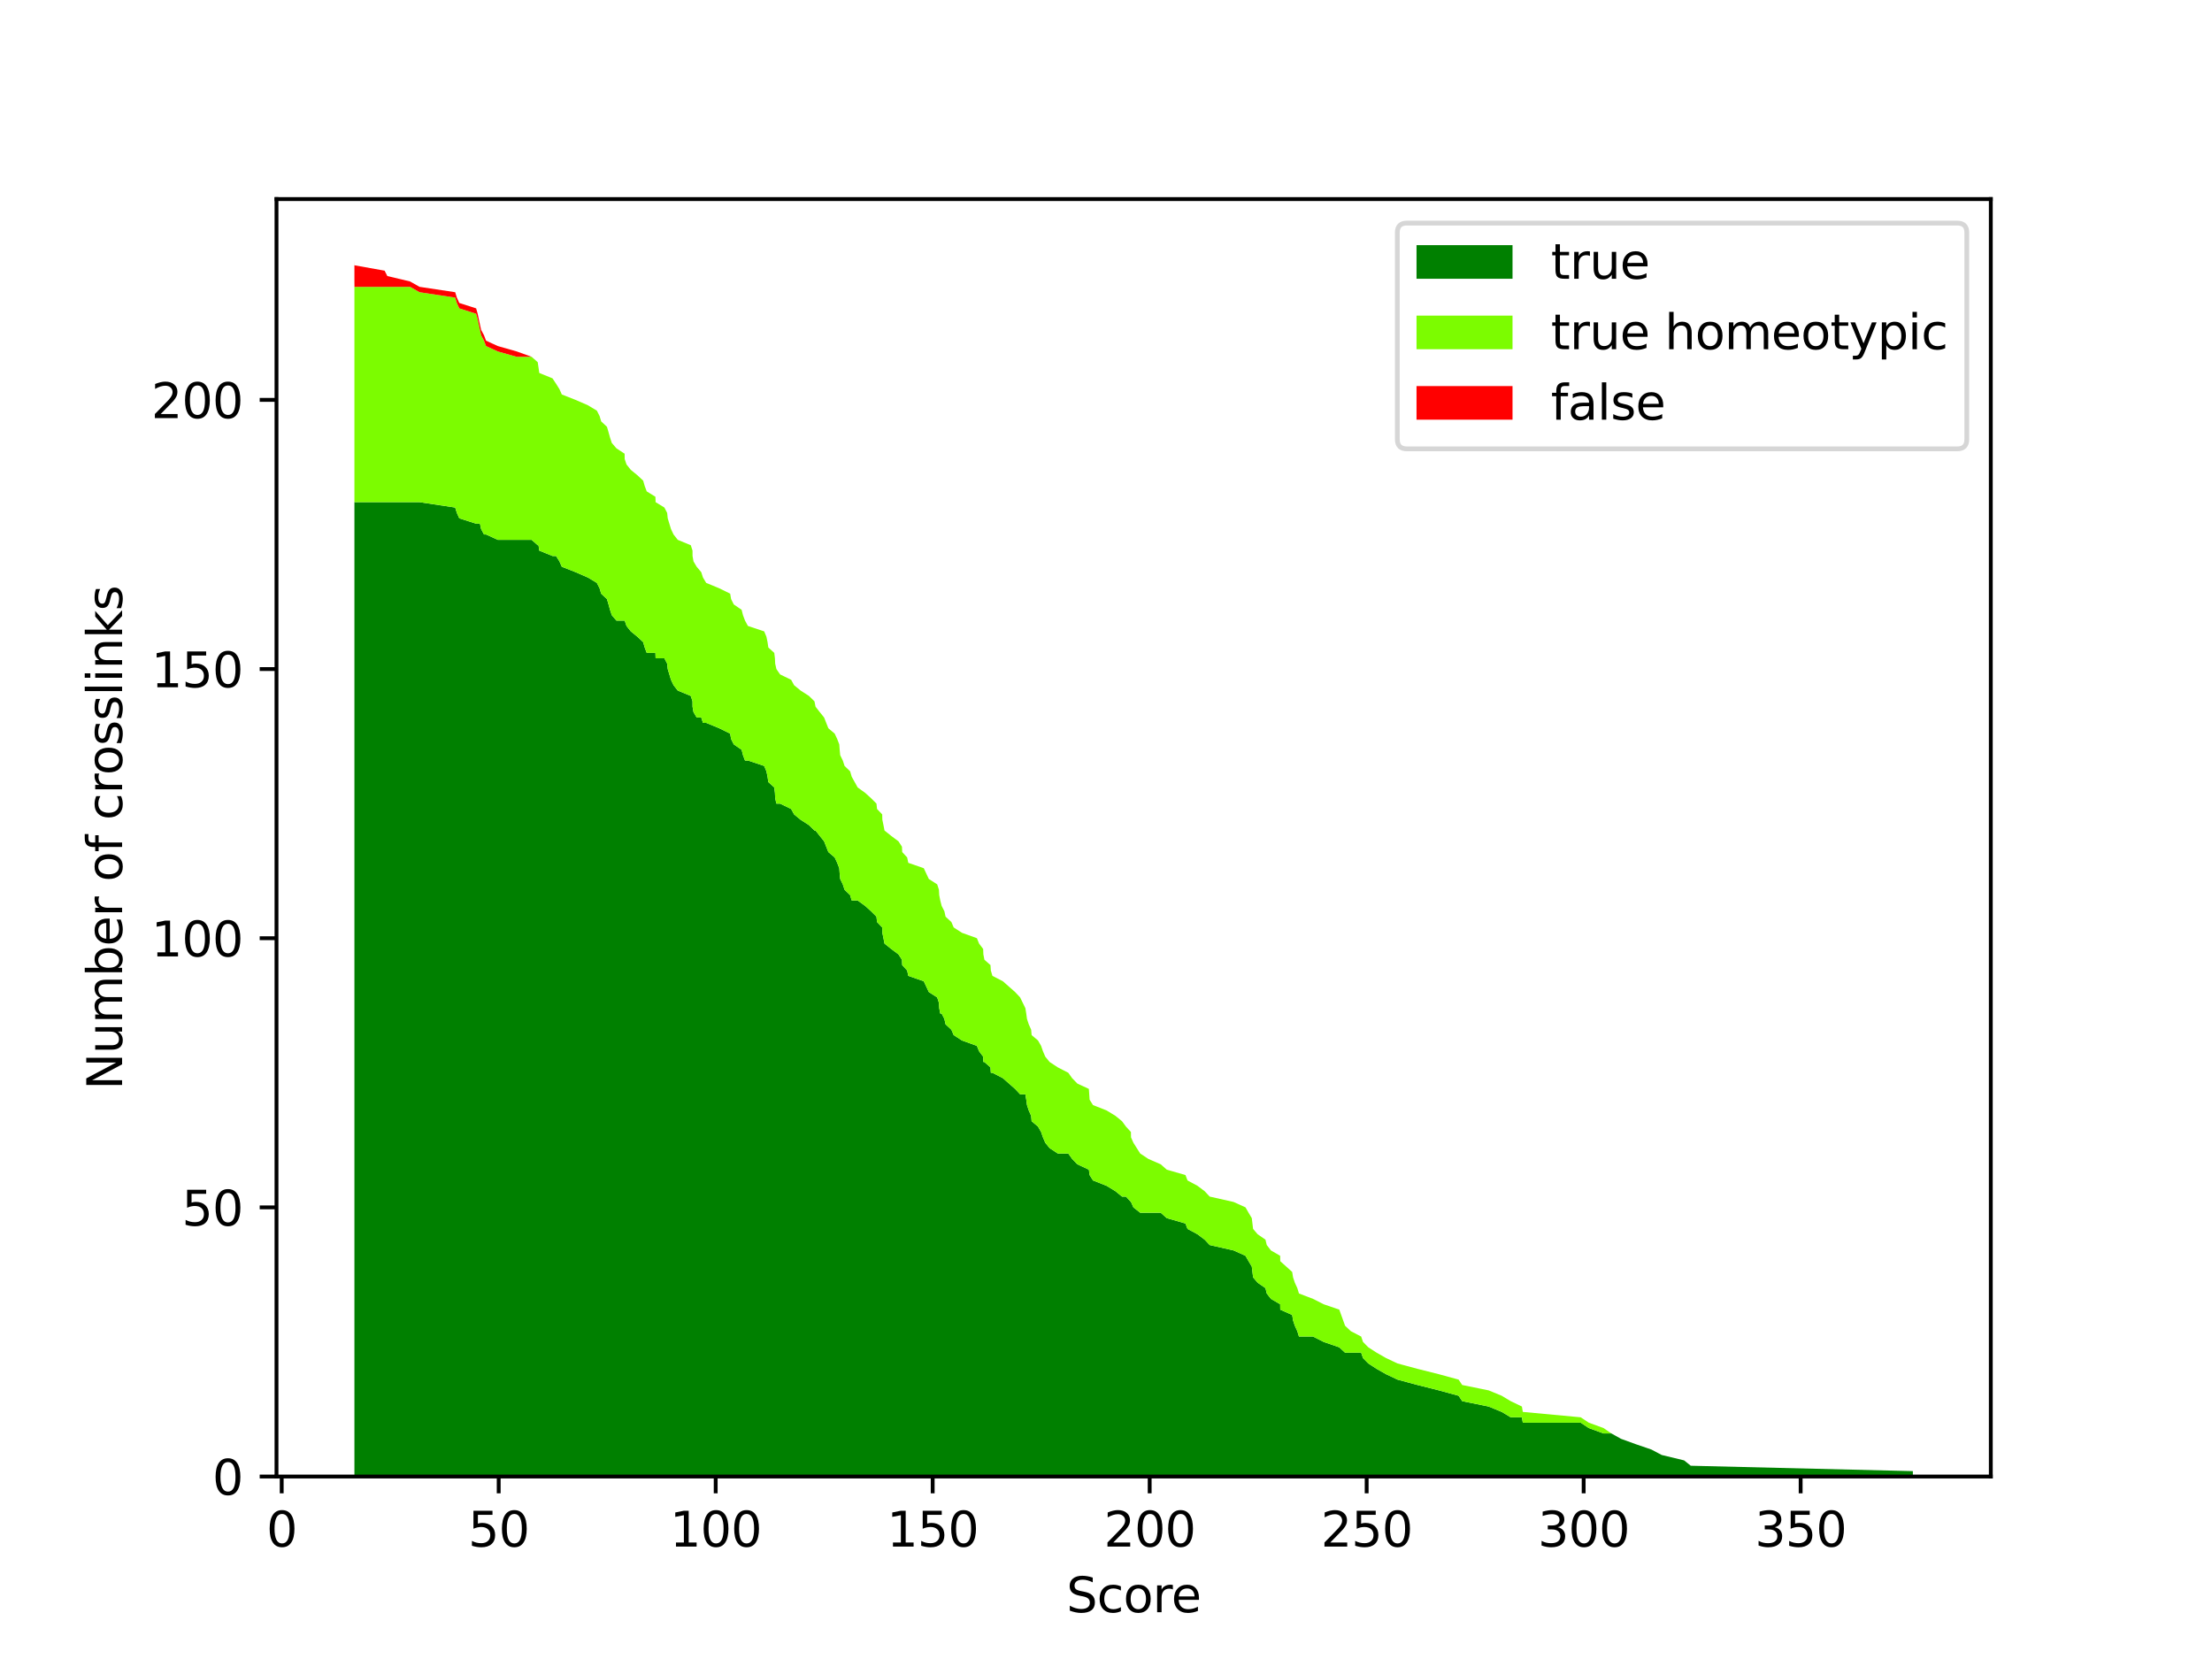 <?xml version="1.0" encoding="utf-8" standalone="no"?>
<!DOCTYPE svg PUBLIC "-//W3C//DTD SVG 1.1//EN"
  "http://www.w3.org/Graphics/SVG/1.1/DTD/svg11.dtd">
<svg xmlns:xlink="http://www.w3.org/1999/xlink" width="460.8pt" height="345.6pt" viewBox="0 0 460.8 345.6" xmlns="http://www.w3.org/2000/svg" version="1.1">
 <defs>
  <style type="text/css">*{stroke-linejoin: round; stroke-linecap: butt}</style>
 </defs>
 <g id="figure_1">
  <g id="patch_1">
   <path d="M 0 345.6 
L 460.8 345.6 
L 460.8 0 
L 0 0 
z
" style="fill: #ffffff"/>
  </g>
  <g id="axes_1">
   <g id="patch_2">
    <path d="M 57.6 307.584 
L 414.72 307.584 
L 414.72 41.472 
L 57.6 41.472 
z
" style="fill: #ffffff"/>
   </g>
   <g id="PolyCollection_1">
    <path d="M 73.833 104.608 
L 73.833 307.584 
L 73.847 307.584 
L 80.12 307.584 
L 80.691 307.584 
L 85.419 307.584 
L 87.395 307.584 
L 94.823 307.584 
L 95.173 307.584 
L 95.679 307.584 
L 99.188 307.584 
L 99.507 307.584 
L 99.981 307.584 
L 100.227 307.584 
L 100.829 307.584 
L 101.249 307.584 
L 103.695 307.584 
L 107.632 307.584 
L 110.749 307.584 
L 112.016 307.584 
L 112.183 307.584 
L 112.34 307.584 
L 115.092 307.584 
L 115.835 307.584 
L 116.54 307.584 
L 117.038 307.584 
L 119.892 307.584 
L 122.467 307.584 
L 124.335 307.584 
L 124.905 307.584 
L 125.237 307.584 
L 126.438 307.584 
L 126.77 307.584 
L 127.078 307.584 
L 127.45 307.584 
L 128.411 307.584 
L 130.119 307.584 
L 130.135 307.584 
L 130.515 307.584 
L 131.405 307.584 
L 132.779 307.584 
L 133.981 307.584 
L 134.306 307.584 
L 134.724 307.584 
L 136.535 307.584 
L 136.574 307.584 
L 138.401 307.584 
L 138.982 307.584 
L 139.099 307.584 
L 139.781 307.584 
L 140.307 307.584 
L 141.189 307.584 
L 143.903 307.584 
L 144.264 307.584 
L 144.271 307.584 
L 144.468 307.584 
L 145.128 307.584 
L 146.078 307.584 
L 146.442 307.584 
L 147.113 307.584 
L 149.832 307.584 
L 152.11 307.584 
L 152.3 307.584 
L 152.86 307.584 
L 154.497 307.584 
L 154.777 307.584 
L 155.202 307.584 
L 155.808 307.584 
L 159.189 307.584 
L 159.659 307.584 
L 159.894 307.584 
L 160.057 307.584 
L 161.295 307.584 
L 161.431 307.584 
L 161.485 307.584 
L 161.738 307.584 
L 162.507 307.584 
L 164.812 307.584 
L 165.418 307.584 
L 166.783 307.584 
L 168.528 307.584 
L 169.667 307.584 
L 169.893 307.584 
L 170.77 307.584 
L 171.674 307.584 
L 172.56 307.584 
L 173.88 307.584 
L 174.404 307.584 
L 174.838 307.584 
L 174.92 307.584 
L 175.028 307.584 
L 175.571 307.584 
L 175.941 307.584 
L 177.098 307.584 
L 177.424 307.584 
L 178.671 307.584 
L 180.226 307.584 
L 181.465 307.584 
L 182.586 307.584 
L 182.704 307.584 
L 183.779 307.584 
L 183.807 307.584 
L 184.042 307.584 
L 184.259 307.584 
L 185.66 307.584 
L 187.161 307.584 
L 187.893 307.584 
L 187.947 307.584 
L 188.978 307.584 
L 189.213 307.584 
L 192.44 307.584 
L 193.489 307.584 
L 195.234 307.584 
L 195.596 307.584 
L 195.659 307.584 
L 195.876 307.584 
L 196.165 307.584 
L 196.735 307.584 
L 196.979 307.584 
L 198.19 307.584 
L 198.67 307.584 
L 200.396 307.584 
L 203.506 307.584 
L 203.958 307.584 
L 204.808 307.584 
L 204.853 307.584 
L 205.07 307.584 
L 206.336 307.584 
L 206.408 307.584 
L 206.743 307.584 
L 208.913 307.584 
L 211.462 307.584 
L 212.511 307.584 
L 213.605 307.584 
L 213.786 307.584 
L 213.939 307.584 
L 214.31 307.584 
L 214.807 307.584 
L 214.907 307.584 
L 216.236 307.584 
L 216.878 307.584 
L 217.266 307.584 
L 217.745 307.584 
L 218.659 307.584 
L 220.367 307.584 
L 222.546 307.584 
L 223.342 307.584 
L 224.427 307.584 
L 226.831 307.584 
L 226.985 307.584 
L 227.69 307.584 
L 230.529 307.584 
L 232.364 307.584 
L 233.738 307.584 
L 234.561 307.584 
L 235.592 307.584 
L 235.61 307.584 
L 236.107 307.584 
L 237.527 307.584 
L 239.217 307.584 
L 241.794 307.584 
L 243.059 307.584 
L 246.956 307.584 
L 247.381 307.584 
L 249.46 307.584 
L 250.952 307.584 
L 252.001 307.584 
L 256.982 307.584 
L 259.459 307.584 
L 260.101 307.584 
L 260.77 307.584 
L 261.041 307.584 
L 261.991 307.584 
L 263.618 307.584 
L 263.889 307.584 
L 264.757 307.584 
L 266.683 307.584 
L 266.701 307.584 
L 269.187 307.584 
L 269.368 307.584 
L 269.739 307.584 
L 270.254 307.584 
L 270.597 307.584 
L 273.527 307.584 
L 275.742 307.584 
L 278.996 307.584 
L 280.208 307.584 
L 281.401 307.584 
L 283.553 307.584 
L 283.941 307.584 
L 285.044 307.584 
L 286.78 307.584 
L 288.751 307.584 
L 291.129 307.584 
L 295.297 307.584 
L 299.754 307.584 
L 303.858 307.584 
L 304.6 307.584 
L 310.114 307.584 
L 312.836 307.584 
L 314.707 307.584 
L 317.04 307.584 
L 317.229 307.584 
L 329.281 307.584 
L 330.98 307.584 
L 334.045 307.584 
L 335.681 307.584 
L 337.689 307.584 
L 340.78 307.584 
L 344.044 307.584 
L 346.16 307.584 
L 350.816 307.584 
L 352.217 307.584 
L 398.487 307.584 
L 398.487 306.463 
L 398.487 306.463 
L 352.217 305.341 
L 350.816 304.22 
L 346.16 303.098 
L 344.044 301.977 
L 340.78 300.856 
L 337.689 299.734 
L 335.681 298.613 
L 334.045 298.613 
L 330.98 297.491 
L 329.281 296.37 
L 317.229 296.37 
L 317.04 295.248 
L 314.707 295.248 
L 312.836 294.127 
L 310.114 293.006 
L 304.6 291.884 
L 303.858 290.763 
L 299.754 289.641 
L 295.297 288.52 
L 291.129 287.399 
L 288.751 286.277 
L 286.78 285.156 
L 285.044 284.034 
L 283.941 282.913 
L 283.553 281.791 
L 281.401 281.791 
L 280.208 281.791 
L 278.996 280.67 
L 275.742 279.549 
L 273.527 278.427 
L 270.597 278.427 
L 270.254 277.306 
L 269.739 276.184 
L 269.368 275.063 
L 269.187 273.942 
L 266.701 272.82 
L 266.683 271.699 
L 264.757 270.577 
L 263.889 269.456 
L 263.618 268.334 
L 261.991 267.213 
L 261.041 266.092 
L 260.77 263.849 
L 260.101 262.727 
L 259.459 261.606 
L 256.982 260.485 
L 252.001 259.363 
L 250.952 258.242 
L 249.46 257.12 
L 247.381 255.999 
L 246.956 254.877 
L 243.059 253.756 
L 241.794 252.635 
L 239.217 252.635 
L 237.527 252.635 
L 236.107 251.513 
L 235.61 250.392 
L 235.592 250.392 
L 234.561 249.27 
L 233.738 249.27 
L 232.364 248.149 
L 230.529 247.028 
L 227.69 245.906 
L 226.985 244.785 
L 226.831 243.663 
L 224.427 242.542 
L 223.342 241.42 
L 222.546 240.299 
L 220.367 240.299 
L 218.659 239.178 
L 217.745 238.056 
L 217.266 236.935 
L 216.878 235.813 
L 216.236 234.692 
L 214.907 233.571 
L 214.807 232.449 
L 214.31 231.328 
L 213.939 230.206 
L 213.786 229.085 
L 213.605 227.963 
L 212.511 227.963 
L 211.462 226.842 
L 208.913 224.599 
L 206.743 223.478 
L 206.408 223.478 
L 206.336 222.356 
L 205.07 221.235 
L 204.853 221.235 
L 204.808 220.114 
L 203.958 218.992 
L 203.506 217.871 
L 200.396 216.749 
L 198.67 215.628 
L 198.19 214.506 
L 196.979 213.385 
L 196.735 212.264 
L 196.165 211.142 
L 195.876 211.142 
L 195.659 210.021 
L 195.596 208.899 
L 195.234 207.778 
L 193.489 206.657 
L 192.44 204.414 
L 189.213 203.292 
L 188.978 202.171 
L 187.947 201.049 
L 187.893 199.928 
L 187.161 198.807 
L 185.66 197.685 
L 184.259 196.564 
L 184.042 195.442 
L 183.807 194.321 
L 183.779 193.2 
L 182.704 192.078 
L 182.586 190.957 
L 181.465 189.835 
L 180.226 188.714 
L 178.671 187.592 
L 177.424 187.592 
L 177.098 186.471 
L 175.941 185.35 
L 175.571 184.228 
L 175.028 183.107 
L 174.92 181.985 
L 174.838 180.864 
L 174.404 179.743 
L 173.88 178.621 
L 172.56 177.5 
L 171.674 175.257 
L 170.77 174.136 
L 169.893 173.014 
L 169.667 173.014 
L 168.528 171.893 
L 166.783 170.771 
L 165.418 169.65 
L 164.812 168.528 
L 162.507 167.407 
L 161.738 167.407 
L 161.485 166.286 
L 161.431 165.164 
L 161.295 164.043 
L 160.057 162.921 
L 159.894 161.8 
L 159.659 160.679 
L 159.189 159.557 
L 155.808 158.436 
L 155.202 158.436 
L 154.777 157.314 
L 154.497 156.193 
L 152.86 155.071 
L 152.3 153.95 
L 152.11 152.829 
L 149.832 151.707 
L 147.113 150.586 
L 146.442 150.586 
L 146.078 149.464 
L 145.128 149.464 
L 144.468 148.343 
L 144.271 147.222 
L 144.264 146.1 
L 143.903 144.979 
L 141.189 143.857 
L 140.307 142.736 
L 139.781 141.614 
L 139.099 139.372 
L 138.982 138.25 
L 138.401 137.129 
L 136.574 137.129 
L 136.535 136.007 
L 134.724 136.007 
L 134.306 134.886 
L 133.981 133.765 
L 132.779 132.643 
L 131.405 131.522 
L 130.515 130.4 
L 130.135 129.279 
L 130.119 129.279 
L 128.411 129.279 
L 127.45 128.157 
L 127.078 127.036 
L 126.77 125.915 
L 126.438 124.793 
L 125.237 123.672 
L 124.905 122.55 
L 124.335 121.429 
L 122.467 120.308 
L 119.892 119.186 
L 117.038 118.065 
L 116.54 116.943 
L 115.835 115.822 
L 115.092 115.822 
L 112.34 114.7 
L 112.183 113.579 
L 112.016 113.579 
L 110.749 112.458 
L 107.632 112.458 
L 103.695 112.458 
L 101.249 111.336 
L 100.829 111.336 
L 100.227 110.215 
L 99.981 109.093 
L 99.507 109.093 
L 99.188 109.093 
L 95.679 107.972 
L 95.173 106.851 
L 94.823 105.729 
L 87.395 104.608 
L 85.419 104.608 
L 80.691 104.608 
L 80.12 104.608 
L 73.847 104.608 
L 73.833 104.608 
z
" clip-path="url(#p177bad561c)" style="fill: #008000"/>
   </g>
   <g id="PolyCollection_2">
    <path d="M 73.833 58.63 
L 73.833 104.608 
L 73.847 104.608 
L 80.12 104.608 
L 80.691 104.608 
L 85.419 104.608 
L 87.395 104.608 
L 94.823 105.729 
L 95.173 106.851 
L 95.679 107.972 
L 99.188 109.093 
L 99.507 109.093 
L 99.981 109.093 
L 100.227 110.215 
L 100.829 111.336 
L 101.249 111.336 
L 103.695 112.458 
L 107.632 112.458 
L 110.749 112.458 
L 112.016 113.579 
L 112.183 113.579 
L 112.34 114.7 
L 115.092 115.822 
L 115.835 115.822 
L 116.54 116.943 
L 117.038 118.065 
L 119.892 119.186 
L 122.467 120.308 
L 124.335 121.429 
L 124.905 122.55 
L 125.237 123.672 
L 126.438 124.793 
L 126.77 125.915 
L 127.078 127.036 
L 127.45 128.157 
L 128.411 129.279 
L 130.119 129.279 
L 130.135 129.279 
L 130.515 130.4 
L 131.405 131.522 
L 132.779 132.643 
L 133.981 133.765 
L 134.306 134.886 
L 134.724 136.007 
L 136.535 136.007 
L 136.574 137.129 
L 138.401 137.129 
L 138.982 138.25 
L 139.099 139.372 
L 139.781 141.614 
L 140.307 142.736 
L 141.189 143.857 
L 143.903 144.979 
L 144.264 146.1 
L 144.271 147.222 
L 144.468 148.343 
L 145.128 149.464 
L 146.078 149.464 
L 146.442 150.586 
L 147.113 150.586 
L 149.832 151.707 
L 152.11 152.829 
L 152.3 153.95 
L 152.86 155.071 
L 154.497 156.193 
L 154.777 157.314 
L 155.202 158.436 
L 155.808 158.436 
L 159.189 159.557 
L 159.659 160.679 
L 159.894 161.8 
L 160.057 162.921 
L 161.295 164.043 
L 161.431 165.164 
L 161.485 166.286 
L 161.738 167.407 
L 162.507 167.407 
L 164.812 168.528 
L 165.418 169.65 
L 166.783 170.771 
L 168.528 171.893 
L 169.667 173.014 
L 169.893 173.014 
L 170.77 174.136 
L 171.674 175.257 
L 172.56 177.5 
L 173.88 178.621 
L 174.404 179.743 
L 174.838 180.864 
L 174.92 181.985 
L 175.028 183.107 
L 175.571 184.228 
L 175.941 185.35 
L 177.098 186.471 
L 177.424 187.592 
L 178.671 187.592 
L 180.226 188.714 
L 181.465 189.835 
L 182.586 190.957 
L 182.704 192.078 
L 183.779 193.2 
L 183.807 194.321 
L 184.042 195.442 
L 184.259 196.564 
L 185.66 197.685 
L 187.161 198.807 
L 187.893 199.928 
L 187.947 201.049 
L 188.978 202.171 
L 189.213 203.292 
L 192.44 204.414 
L 193.489 206.657 
L 195.234 207.778 
L 195.596 208.899 
L 195.659 210.021 
L 195.876 211.142 
L 196.165 211.142 
L 196.735 212.264 
L 196.979 213.385 
L 198.19 214.506 
L 198.67 215.628 
L 200.396 216.749 
L 203.506 217.871 
L 203.958 218.992 
L 204.808 220.114 
L 204.853 221.235 
L 205.07 221.235 
L 206.336 222.356 
L 206.408 223.478 
L 206.743 223.478 
L 208.913 224.599 
L 211.462 226.842 
L 212.511 227.963 
L 213.605 227.963 
L 213.786 229.085 
L 213.939 230.206 
L 214.31 231.328 
L 214.807 232.449 
L 214.907 233.571 
L 216.236 234.692 
L 216.878 235.813 
L 217.266 236.935 
L 217.745 238.056 
L 218.659 239.178 
L 220.367 240.299 
L 222.546 240.299 
L 223.342 241.42 
L 224.427 242.542 
L 226.831 243.663 
L 226.985 244.785 
L 227.69 245.906 
L 230.529 247.028 
L 232.364 248.149 
L 233.738 249.27 
L 234.561 249.27 
L 235.592 250.392 
L 235.61 250.392 
L 236.107 251.513 
L 237.527 252.635 
L 239.217 252.635 
L 241.794 252.635 
L 243.059 253.756 
L 246.956 254.877 
L 247.381 255.999 
L 249.46 257.12 
L 250.952 258.242 
L 252.001 259.363 
L 256.982 260.485 
L 259.459 261.606 
L 260.101 262.727 
L 260.77 263.849 
L 261.041 266.092 
L 261.991 267.213 
L 263.618 268.334 
L 263.889 269.456 
L 264.757 270.577 
L 266.683 271.699 
L 266.701 272.82 
L 269.187 273.942 
L 269.368 275.063 
L 269.739 276.184 
L 270.254 277.306 
L 270.597 278.427 
L 273.527 278.427 
L 275.742 279.549 
L 278.996 280.67 
L 280.208 281.791 
L 281.401 281.791 
L 283.553 281.791 
L 283.941 282.913 
L 285.044 284.034 
L 286.78 285.156 
L 288.751 286.277 
L 291.129 287.399 
L 295.297 288.52 
L 299.754 289.641 
L 303.858 290.763 
L 304.6 291.884 
L 310.114 293.006 
L 312.836 294.127 
L 314.707 295.248 
L 317.04 295.248 
L 317.229 296.37 
L 329.281 296.37 
L 330.98 297.491 
L 334.045 298.613 
L 335.681 298.613 
L 337.689 299.734 
L 340.78 300.856 
L 344.044 301.977 
L 346.16 303.098 
L 350.816 304.22 
L 352.217 305.341 
L 398.487 306.463 
L 398.487 306.463 
L 398.487 306.463 
L 352.217 305.341 
L 350.816 304.22 
L 346.16 303.098 
L 344.044 301.977 
L 340.78 300.856 
L 337.689 299.734 
L 335.681 298.613 
L 334.045 297.491 
L 330.98 296.37 
L 329.281 295.248 
L 317.229 294.127 
L 317.04 293.006 
L 314.707 291.884 
L 312.836 290.763 
L 310.114 289.641 
L 304.6 288.52 
L 303.858 287.399 
L 299.754 286.277 
L 295.297 285.156 
L 291.129 284.034 
L 288.751 282.913 
L 286.78 281.791 
L 285.044 280.67 
L 283.941 279.549 
L 283.553 278.427 
L 281.401 277.306 
L 280.208 276.184 
L 278.996 272.82 
L 275.742 271.699 
L 273.527 270.577 
L 270.597 269.456 
L 270.254 268.334 
L 269.739 267.213 
L 269.368 266.092 
L 269.187 264.97 
L 266.701 262.727 
L 266.683 261.606 
L 264.757 260.485 
L 263.889 259.363 
L 263.618 258.242 
L 261.991 257.12 
L 261.041 255.999 
L 260.77 253.756 
L 260.101 252.635 
L 259.459 251.513 
L 256.982 250.392 
L 252.001 249.27 
L 250.952 248.149 
L 249.46 247.028 
L 247.381 245.906 
L 246.956 244.785 
L 243.059 243.663 
L 241.794 242.542 
L 239.217 241.42 
L 237.527 240.299 
L 236.107 238.056 
L 235.61 236.935 
L 235.592 235.813 
L 234.561 234.692 
L 233.738 233.571 
L 232.364 232.449 
L 230.529 231.328 
L 227.69 230.206 
L 226.985 229.085 
L 226.831 226.842 
L 224.427 225.721 
L 223.342 224.599 
L 222.546 223.478 
L 220.367 222.356 
L 218.659 221.235 
L 217.745 220.114 
L 217.266 218.992 
L 216.878 217.871 
L 216.236 216.749 
L 214.907 215.628 
L 214.807 214.506 
L 214.31 213.385 
L 213.939 212.264 
L 213.786 211.142 
L 213.605 210.021 
L 212.511 207.778 
L 211.462 206.657 
L 208.913 204.414 
L 206.743 203.292 
L 206.408 202.171 
L 206.336 201.049 
L 205.07 199.928 
L 204.853 198.807 
L 204.808 197.685 
L 203.958 196.564 
L 203.506 195.442 
L 200.396 194.321 
L 198.67 193.2 
L 198.19 192.078 
L 196.979 190.957 
L 196.735 189.835 
L 196.165 188.714 
L 195.876 187.592 
L 195.659 186.471 
L 195.596 185.35 
L 195.234 184.228 
L 193.489 183.107 
L 192.44 180.864 
L 189.213 179.743 
L 188.978 178.621 
L 187.947 177.5 
L 187.893 176.378 
L 187.161 175.257 
L 185.66 174.136 
L 184.259 173.014 
L 184.042 171.893 
L 183.807 170.771 
L 183.779 169.65 
L 182.704 168.528 
L 182.586 167.407 
L 181.465 166.286 
L 180.226 165.164 
L 178.671 164.043 
L 177.424 161.8 
L 177.098 160.679 
L 175.941 159.557 
L 175.571 158.436 
L 175.028 157.314 
L 174.92 156.193 
L 174.838 155.071 
L 174.404 153.95 
L 173.88 152.829 
L 172.56 151.707 
L 171.674 149.464 
L 170.77 148.343 
L 169.893 147.222 
L 169.667 146.1 
L 168.528 144.979 
L 166.783 143.857 
L 165.418 142.736 
L 164.812 141.614 
L 162.507 140.493 
L 161.738 139.372 
L 161.485 138.25 
L 161.431 137.129 
L 161.295 136.007 
L 160.057 134.886 
L 159.894 133.765 
L 159.659 132.643 
L 159.189 131.522 
L 155.808 130.4 
L 155.202 129.279 
L 154.777 128.157 
L 154.497 127.036 
L 152.86 125.915 
L 152.3 124.793 
L 152.11 123.672 
L 149.832 122.55 
L 147.113 121.429 
L 146.442 120.308 
L 146.078 119.186 
L 145.128 118.065 
L 144.468 116.943 
L 144.271 115.822 
L 144.264 114.7 
L 143.903 113.579 
L 141.189 112.458 
L 140.307 111.336 
L 139.781 110.215 
L 139.099 107.972 
L 138.982 106.851 
L 138.401 105.729 
L 136.574 104.608 
L 136.535 103.486 
L 134.724 102.365 
L 134.306 101.243 
L 133.981 100.122 
L 132.779 99.001 
L 131.405 97.879 
L 130.515 96.758 
L 130.135 95.636 
L 130.119 94.515 
L 128.411 93.394 
L 127.45 92.272 
L 127.078 91.151 
L 126.77 90.029 
L 126.438 88.908 
L 125.237 87.786 
L 124.905 86.665 
L 124.335 85.544 
L 122.467 84.422 
L 119.892 83.301 
L 117.038 82.179 
L 116.54 81.058 
L 115.835 79.937 
L 115.092 78.815 
L 112.34 77.694 
L 112.183 76.572 
L 112.016 75.451 
L 110.749 74.329 
L 107.632 74.329 
L 103.695 73.208 
L 101.249 72.087 
L 100.829 70.965 
L 100.227 69.844 
L 99.981 68.722 
L 99.507 66.48 
L 99.188 65.358 
L 95.679 64.237 
L 95.173 63.115 
L 94.823 61.994 
L 87.395 60.872 
L 85.419 59.751 
L 80.691 59.751 
L 80.12 59.751 
L 73.847 59.751 
L 73.833 58.63 
z
" clip-path="url(#p177bad561c)" style="fill: #7cfc00"/>
   </g>
   <g id="PolyCollection_3">
    <path d="M 73.833 54.144 
L 73.833 58.63 
L 73.847 59.751 
L 80.12 59.751 
L 80.691 59.751 
L 85.419 59.751 
L 87.395 60.872 
L 94.823 61.994 
L 95.173 63.115 
L 95.679 64.237 
L 99.188 65.358 
L 99.507 66.48 
L 99.981 68.722 
L 100.227 69.844 
L 100.829 70.965 
L 101.249 72.087 
L 103.695 73.208 
L 107.632 74.329 
L 110.749 74.329 
L 112.016 75.451 
L 112.183 76.572 
L 112.34 77.694 
L 115.092 78.815 
L 115.835 79.937 
L 116.54 81.058 
L 117.038 82.179 
L 119.892 83.301 
L 122.467 84.422 
L 124.335 85.544 
L 124.905 86.665 
L 125.237 87.786 
L 126.438 88.908 
L 126.77 90.029 
L 127.078 91.151 
L 127.45 92.272 
L 128.411 93.394 
L 130.119 94.515 
L 130.135 95.636 
L 130.515 96.758 
L 131.405 97.879 
L 132.779 99.001 
L 133.981 100.122 
L 134.306 101.243 
L 134.724 102.365 
L 136.535 103.486 
L 136.574 104.608 
L 138.401 105.729 
L 138.982 106.851 
L 139.099 107.972 
L 139.781 110.215 
L 140.307 111.336 
L 141.189 112.458 
L 143.903 113.579 
L 144.264 114.7 
L 144.271 115.822 
L 144.468 116.943 
L 145.128 118.065 
L 146.078 119.186 
L 146.442 120.308 
L 147.113 121.429 
L 149.832 122.55 
L 152.11 123.672 
L 152.3 124.793 
L 152.86 125.915 
L 154.497 127.036 
L 154.777 128.157 
L 155.202 129.279 
L 155.808 130.4 
L 159.189 131.522 
L 159.659 132.643 
L 159.894 133.765 
L 160.057 134.886 
L 161.295 136.007 
L 161.431 137.129 
L 161.485 138.25 
L 161.738 139.372 
L 162.507 140.493 
L 164.812 141.614 
L 165.418 142.736 
L 166.783 143.857 
L 168.528 144.979 
L 169.667 146.1 
L 169.893 147.222 
L 170.77 148.343 
L 171.674 149.464 
L 172.56 151.707 
L 173.88 152.829 
L 174.404 153.95 
L 174.838 155.071 
L 174.92 156.193 
L 175.028 157.314 
L 175.571 158.436 
L 175.941 159.557 
L 177.098 160.679 
L 177.424 161.8 
L 178.671 164.043 
L 180.226 165.164 
L 181.465 166.286 
L 182.586 167.407 
L 182.704 168.528 
L 183.779 169.65 
L 183.807 170.771 
L 184.042 171.893 
L 184.259 173.014 
L 185.66 174.136 
L 187.161 175.257 
L 187.893 176.378 
L 187.947 177.5 
L 188.978 178.621 
L 189.213 179.743 
L 192.44 180.864 
L 193.489 183.107 
L 195.234 184.228 
L 195.596 185.35 
L 195.659 186.471 
L 195.876 187.592 
L 196.165 188.714 
L 196.735 189.835 
L 196.979 190.957 
L 198.19 192.078 
L 198.67 193.2 
L 200.396 194.321 
L 203.506 195.442 
L 203.958 196.564 
L 204.808 197.685 
L 204.853 198.807 
L 205.07 199.928 
L 206.336 201.049 
L 206.408 202.171 
L 206.743 203.292 
L 208.913 204.414 
L 211.462 206.657 
L 212.511 207.778 
L 213.605 210.021 
L 213.786 211.142 
L 213.939 212.264 
L 214.31 213.385 
L 214.807 214.506 
L 214.907 215.628 
L 216.236 216.749 
L 216.878 217.871 
L 217.266 218.992 
L 217.745 220.114 
L 218.659 221.235 
L 220.367 222.356 
L 222.546 223.478 
L 223.342 224.599 
L 224.427 225.721 
L 226.831 226.842 
L 226.985 229.085 
L 227.69 230.206 
L 230.529 231.328 
L 232.364 232.449 
L 233.738 233.571 
L 234.561 234.692 
L 235.592 235.813 
L 235.61 236.935 
L 236.107 238.056 
L 237.527 240.299 
L 239.217 241.42 
L 241.794 242.542 
L 243.059 243.663 
L 246.956 244.785 
L 247.381 245.906 
L 249.46 247.028 
L 250.952 248.149 
L 252.001 249.27 
L 256.982 250.392 
L 259.459 251.513 
L 260.101 252.635 
L 260.77 253.756 
L 261.041 255.999 
L 261.991 257.12 
L 263.618 258.242 
L 263.889 259.363 
L 264.757 260.485 
L 266.683 261.606 
L 266.701 262.727 
L 269.187 264.97 
L 269.368 266.092 
L 269.739 267.213 
L 270.254 268.334 
L 270.597 269.456 
L 273.527 270.577 
L 275.742 271.699 
L 278.996 272.82 
L 280.208 276.184 
L 281.401 277.306 
L 283.553 278.427 
L 283.941 279.549 
L 285.044 280.67 
L 286.78 281.791 
L 288.751 282.913 
L 291.129 284.034 
L 295.297 285.156 
L 299.754 286.277 
L 303.858 287.399 
L 304.6 288.52 
L 310.114 289.641 
L 312.836 290.763 
L 314.707 291.884 
L 317.04 293.006 
L 317.229 294.127 
L 329.281 295.248 
L 330.98 296.37 
L 334.045 297.491 
L 335.681 298.613 
L 337.689 299.734 
L 340.78 300.856 
L 344.044 301.977 
L 346.16 303.098 
L 350.816 304.22 
L 352.217 305.341 
L 398.487 306.463 
L 398.487 306.463 
L 398.487 306.463 
L 352.217 305.341 
L 350.816 304.22 
L 346.16 303.098 
L 344.044 301.977 
L 340.78 300.856 
L 337.689 299.734 
L 335.681 298.613 
L 334.045 297.491 
L 330.98 296.37 
L 329.281 295.248 
L 317.229 294.127 
L 317.04 293.006 
L 314.707 291.884 
L 312.836 290.763 
L 310.114 289.641 
L 304.6 288.52 
L 303.858 287.399 
L 299.754 286.277 
L 295.297 285.156 
L 291.129 284.034 
L 288.751 282.913 
L 286.78 281.791 
L 285.044 280.67 
L 283.941 279.549 
L 283.553 278.427 
L 281.401 277.306 
L 280.208 276.184 
L 278.996 272.82 
L 275.742 271.699 
L 273.527 270.577 
L 270.597 269.456 
L 270.254 268.334 
L 269.739 267.213 
L 269.368 266.092 
L 269.187 264.97 
L 266.701 262.727 
L 266.683 261.606 
L 264.757 260.485 
L 263.889 259.363 
L 263.618 258.242 
L 261.991 257.12 
L 261.041 255.999 
L 260.77 253.756 
L 260.101 252.635 
L 259.459 251.513 
L 256.982 250.392 
L 252.001 249.27 
L 250.952 248.149 
L 249.46 247.028 
L 247.381 245.906 
L 246.956 244.785 
L 243.059 243.663 
L 241.794 242.542 
L 239.217 241.42 
L 237.527 240.299 
L 236.107 238.056 
L 235.61 236.935 
L 235.592 235.813 
L 234.561 234.692 
L 233.738 233.571 
L 232.364 232.449 
L 230.529 231.328 
L 227.69 230.206 
L 226.985 229.085 
L 226.831 226.842 
L 224.427 225.721 
L 223.342 224.599 
L 222.546 223.478 
L 220.367 222.356 
L 218.659 221.235 
L 217.745 220.114 
L 217.266 218.992 
L 216.878 217.871 
L 216.236 216.749 
L 214.907 215.628 
L 214.807 214.506 
L 214.31 213.385 
L 213.939 212.264 
L 213.786 211.142 
L 213.605 210.021 
L 212.511 207.778 
L 211.462 206.657 
L 208.913 204.414 
L 206.743 203.292 
L 206.408 202.171 
L 206.336 201.049 
L 205.07 199.928 
L 204.853 198.807 
L 204.808 197.685 
L 203.958 196.564 
L 203.506 195.442 
L 200.396 194.321 
L 198.67 193.2 
L 198.19 192.078 
L 196.979 190.957 
L 196.735 189.835 
L 196.165 188.714 
L 195.876 187.592 
L 195.659 186.471 
L 195.596 185.35 
L 195.234 184.228 
L 193.489 183.107 
L 192.44 180.864 
L 189.213 179.743 
L 188.978 178.621 
L 187.947 177.5 
L 187.893 176.378 
L 187.161 175.257 
L 185.66 174.136 
L 184.259 173.014 
L 184.042 171.893 
L 183.807 170.771 
L 183.779 169.65 
L 182.704 168.528 
L 182.586 167.407 
L 181.465 166.286 
L 180.226 165.164 
L 178.671 164.043 
L 177.424 161.8 
L 177.098 160.679 
L 175.941 159.557 
L 175.571 158.436 
L 175.028 157.314 
L 174.92 156.193 
L 174.838 155.071 
L 174.404 153.95 
L 173.88 152.829 
L 172.56 151.707 
L 171.674 149.464 
L 170.77 148.343 
L 169.893 147.222 
L 169.667 146.1 
L 168.528 144.979 
L 166.783 143.857 
L 165.418 142.736 
L 164.812 141.614 
L 162.507 140.493 
L 161.738 139.372 
L 161.485 138.25 
L 161.431 137.129 
L 161.295 136.007 
L 160.057 134.886 
L 159.894 133.765 
L 159.659 132.643 
L 159.189 131.522 
L 155.808 130.4 
L 155.202 129.279 
L 154.777 128.157 
L 154.497 127.036 
L 152.86 125.915 
L 152.3 124.793 
L 152.11 123.672 
L 149.832 122.55 
L 147.113 121.429 
L 146.442 120.308 
L 146.078 119.186 
L 145.128 118.065 
L 144.468 116.943 
L 144.271 115.822 
L 144.264 114.7 
L 143.903 113.579 
L 141.189 112.458 
L 140.307 111.336 
L 139.781 110.215 
L 139.099 107.972 
L 138.982 106.851 
L 138.401 105.729 
L 136.574 104.608 
L 136.535 103.486 
L 134.724 102.365 
L 134.306 101.243 
L 133.981 100.122 
L 132.779 99.001 
L 131.405 97.879 
L 130.515 96.758 
L 130.135 95.636 
L 130.119 94.515 
L 128.411 93.394 
L 127.45 92.272 
L 127.078 91.151 
L 126.77 90.029 
L 126.438 88.908 
L 125.237 87.786 
L 124.905 86.665 
L 124.335 85.544 
L 122.467 84.422 
L 119.892 83.301 
L 117.038 82.179 
L 116.54 81.058 
L 115.835 79.937 
L 115.092 78.815 
L 112.34 77.694 
L 112.183 76.572 
L 112.016 75.451 
L 110.749 74.329 
L 107.632 73.208 
L 103.695 72.087 
L 101.249 70.965 
L 100.829 69.844 
L 100.227 68.722 
L 99.981 67.601 
L 99.507 65.358 
L 99.188 64.237 
L 95.679 63.115 
L 95.173 61.994 
L 94.823 60.872 
L 87.395 59.751 
L 85.419 58.63 
L 80.691 57.508 
L 80.12 56.387 
L 73.847 55.265 
L 73.833 54.144 
z
" clip-path="url(#p177bad561c)" style="fill: #ff0000"/>
   </g>
   <g id="matplotlib.axis_1">
    <g id="xtick_1">
     <g id="line2d_1">
      <defs>
       <path id="mcdba9105d8" d="M 0 0 
L 0 3.5 
" style="stroke: #000000; stroke-width: 0.8"/>
      </defs>
      <g>
       <use xlink:href="#mcdba9105d8" x="58.683" y="307.584" style="stroke: #000000; stroke-width: 0.8"/>
      </g>
     </g>
     <g id="text_1">
      <!-- 0 -->
      <g transform="translate(55.502 322.182) scale(0.1 -0.1)">
       <defs>
        <path id="DejaVuSans-30" d="M 2034 4250 
Q 1547 4250 1301 3770 
Q 1056 3291 1056 2328 
Q 1056 1369 1301 889 
Q 1547 409 2034 409 
Q 2525 409 2770 889 
Q 3016 1369 3016 2328 
Q 3016 3291 2770 3770 
Q 2525 4250 2034 4250 
z
M 2034 4750 
Q 2819 4750 3233 4129 
Q 3647 3509 3647 2328 
Q 3647 1150 3233 529 
Q 2819 -91 2034 -91 
Q 1250 -91 836 529 
Q 422 1150 422 2328 
Q 422 3509 836 4129 
Q 1250 4750 2034 4750 
z
" transform="scale(0.016)"/>
       </defs>
       <use xlink:href="#DejaVuSans-30"/>
      </g>
     </g>
    </g>
    <g id="xtick_2">
     <g id="line2d_2">
      <g>
       <use xlink:href="#mcdba9105d8" x="103.887" y="307.584" style="stroke: #000000; stroke-width: 0.8"/>
      </g>
     </g>
     <g id="text_2">
      <!-- 50 -->
      <g transform="translate(97.524 322.182) scale(0.1 -0.1)">
       <defs>
        <path id="DejaVuSans-35" d="M 691 4666 
L 3169 4666 
L 3169 4134 
L 1269 4134 
L 1269 2991 
Q 1406 3038 1543 3061 
Q 1681 3084 1819 3084 
Q 2600 3084 3056 2656 
Q 3513 2228 3513 1497 
Q 3513 744 3044 326 
Q 2575 -91 1722 -91 
Q 1428 -91 1123 -41 
Q 819 9 494 109 
L 494 744 
Q 775 591 1075 516 
Q 1375 441 1709 441 
Q 2250 441 2565 725 
Q 2881 1009 2881 1497 
Q 2881 1984 2565 2268 
Q 2250 2553 1709 2553 
Q 1456 2553 1204 2497 
Q 953 2441 691 2322 
L 691 4666 
z
" transform="scale(0.016)"/>
       </defs>
       <use xlink:href="#DejaVuSans-35"/>
       <use xlink:href="#DejaVuSans-30" x="63.623"/>
      </g>
     </g>
    </g>
    <g id="xtick_3">
     <g id="line2d_3">
      <g>
       <use xlink:href="#mcdba9105d8" x="149.09" y="307.584" style="stroke: #000000; stroke-width: 0.8"/>
      </g>
     </g>
     <g id="text_3">
      <!-- 100 -->
      <g transform="translate(139.547 322.182) scale(0.1 -0.1)">
       <defs>
        <path id="DejaVuSans-31" d="M 794 531 
L 1825 531 
L 1825 4091 
L 703 3866 
L 703 4441 
L 1819 4666 
L 2450 4666 
L 2450 531 
L 3481 531 
L 3481 0 
L 794 0 
L 794 531 
z
" transform="scale(0.016)"/>
       </defs>
       <use xlink:href="#DejaVuSans-31"/>
       <use xlink:href="#DejaVuSans-30" x="63.623"/>
       <use xlink:href="#DejaVuSans-30" x="127.246"/>
      </g>
     </g>
    </g>
    <g id="xtick_4">
     <g id="line2d_4">
      <g>
       <use xlink:href="#mcdba9105d8" x="194.294" y="307.584" style="stroke: #000000; stroke-width: 0.8"/>
      </g>
     </g>
     <g id="text_4">
      <!-- 150 -->
      <g transform="translate(184.75 322.182) scale(0.1 -0.1)">
       <use xlink:href="#DejaVuSans-31"/>
       <use xlink:href="#DejaVuSans-35" x="63.623"/>
       <use xlink:href="#DejaVuSans-30" x="127.246"/>
      </g>
     </g>
    </g>
    <g id="xtick_5">
     <g id="line2d_5">
      <g>
       <use xlink:href="#mcdba9105d8" x="239.497" y="307.584" style="stroke: #000000; stroke-width: 0.8"/>
      </g>
     </g>
     <g id="text_5">
      <!-- 200 -->
      <g transform="translate(229.954 322.182) scale(0.1 -0.1)">
       <defs>
        <path id="DejaVuSans-32" d="M 1228 531 
L 3431 531 
L 3431 0 
L 469 0 
L 469 531 
Q 828 903 1448 1529 
Q 2069 2156 2228 2338 
Q 2531 2678 2651 2914 
Q 2772 3150 2772 3378 
Q 2772 3750 2511 3984 
Q 2250 4219 1831 4219 
Q 1534 4219 1204 4116 
Q 875 4013 500 3803 
L 500 4441 
Q 881 4594 1212 4672 
Q 1544 4750 1819 4750 
Q 2544 4750 2975 4387 
Q 3406 4025 3406 3419 
Q 3406 3131 3298 2873 
Q 3191 2616 2906 2266 
Q 2828 2175 2409 1742 
Q 1991 1309 1228 531 
z
" transform="scale(0.016)"/>
       </defs>
       <use xlink:href="#DejaVuSans-32"/>
       <use xlink:href="#DejaVuSans-30" x="63.623"/>
       <use xlink:href="#DejaVuSans-30" x="127.246"/>
      </g>
     </g>
    </g>
    <g id="xtick_6">
     <g id="line2d_6">
      <g>
       <use xlink:href="#mcdba9105d8" x="284.701" y="307.584" style="stroke: #000000; stroke-width: 0.8"/>
      </g>
     </g>
     <g id="text_6">
      <!-- 250 -->
      <g transform="translate(275.157 322.182) scale(0.1 -0.1)">
       <use xlink:href="#DejaVuSans-32"/>
       <use xlink:href="#DejaVuSans-35" x="63.623"/>
       <use xlink:href="#DejaVuSans-30" x="127.246"/>
      </g>
     </g>
    </g>
    <g id="xtick_7">
     <g id="line2d_7">
      <g>
       <use xlink:href="#mcdba9105d8" x="329.904" y="307.584" style="stroke: #000000; stroke-width: 0.8"/>
      </g>
     </g>
     <g id="text_7">
      <!-- 300 -->
      <g transform="translate(320.361 322.182) scale(0.1 -0.1)">
       <defs>
        <path id="DejaVuSans-33" d="M 2597 2516 
Q 3050 2419 3304 2112 
Q 3559 1806 3559 1356 
Q 3559 666 3084 287 
Q 2609 -91 1734 -91 
Q 1441 -91 1130 -33 
Q 819 25 488 141 
L 488 750 
Q 750 597 1062 519 
Q 1375 441 1716 441 
Q 2309 441 2620 675 
Q 2931 909 2931 1356 
Q 2931 1769 2642 2001 
Q 2353 2234 1838 2234 
L 1294 2234 
L 1294 2753 
L 1863 2753 
Q 2328 2753 2575 2939 
Q 2822 3125 2822 3475 
Q 2822 3834 2567 4026 
Q 2313 4219 1838 4219 
Q 1578 4219 1281 4162 
Q 984 4106 628 3988 
L 628 4550 
Q 988 4650 1302 4700 
Q 1616 4750 1894 4750 
Q 2613 4750 3031 4423 
Q 3450 4097 3450 3541 
Q 3450 3153 3228 2886 
Q 3006 2619 2597 2516 
z
" transform="scale(0.016)"/>
       </defs>
       <use xlink:href="#DejaVuSans-33"/>
       <use xlink:href="#DejaVuSans-30" x="63.623"/>
       <use xlink:href="#DejaVuSans-30" x="127.246"/>
      </g>
     </g>
    </g>
    <g id="xtick_8">
     <g id="line2d_8">
      <g>
       <use xlink:href="#mcdba9105d8" x="375.108" y="307.584" style="stroke: #000000; stroke-width: 0.8"/>
      </g>
     </g>
     <g id="text_8">
      <!-- 350 -->
      <g transform="translate(365.564 322.182) scale(0.1 -0.1)">
       <use xlink:href="#DejaVuSans-33"/>
       <use xlink:href="#DejaVuSans-35" x="63.623"/>
       <use xlink:href="#DejaVuSans-30" x="127.246"/>
      </g>
     </g>
    </g>
    <g id="text_9">
     <!-- Score -->
     <g transform="translate(222.158 335.861) scale(0.1 -0.1)">
      <defs>
       <path id="DejaVuSans-53" d="M 3425 4513 
L 3425 3897 
Q 3066 4069 2747 4153 
Q 2428 4238 2131 4238 
Q 1616 4238 1336 4038 
Q 1056 3838 1056 3469 
Q 1056 3159 1242 3001 
Q 1428 2844 1947 2747 
L 2328 2669 
Q 3034 2534 3370 2195 
Q 3706 1856 3706 1288 
Q 3706 609 3251 259 
Q 2797 -91 1919 -91 
Q 1588 -91 1214 -16 
Q 841 59 441 206 
L 441 856 
Q 825 641 1194 531 
Q 1563 422 1919 422 
Q 2459 422 2753 634 
Q 3047 847 3047 1241 
Q 3047 1584 2836 1778 
Q 2625 1972 2144 2069 
L 1759 2144 
Q 1053 2284 737 2584 
Q 422 2884 422 3419 
Q 422 4038 858 4394 
Q 1294 4750 2059 4750 
Q 2388 4750 2728 4690 
Q 3069 4631 3425 4513 
z
" transform="scale(0.016)"/>
       <path id="DejaVuSans-63" d="M 3122 3366 
L 3122 2828 
Q 2878 2963 2633 3030 
Q 2388 3097 2138 3097 
Q 1578 3097 1268 2742 
Q 959 2388 959 1747 
Q 959 1106 1268 751 
Q 1578 397 2138 397 
Q 2388 397 2633 464 
Q 2878 531 3122 666 
L 3122 134 
Q 2881 22 2623 -34 
Q 2366 -91 2075 -91 
Q 1284 -91 818 406 
Q 353 903 353 1747 
Q 353 2603 823 3093 
Q 1294 3584 2113 3584 
Q 2378 3584 2631 3529 
Q 2884 3475 3122 3366 
z
" transform="scale(0.016)"/>
       <path id="DejaVuSans-6f" d="M 1959 3097 
Q 1497 3097 1228 2736 
Q 959 2375 959 1747 
Q 959 1119 1226 758 
Q 1494 397 1959 397 
Q 2419 397 2687 759 
Q 2956 1122 2956 1747 
Q 2956 2369 2687 2733 
Q 2419 3097 1959 3097 
z
M 1959 3584 
Q 2709 3584 3137 3096 
Q 3566 2609 3566 1747 
Q 3566 888 3137 398 
Q 2709 -91 1959 -91 
Q 1206 -91 779 398 
Q 353 888 353 1747 
Q 353 2609 779 3096 
Q 1206 3584 1959 3584 
z
" transform="scale(0.016)"/>
       <path id="DejaVuSans-72" d="M 2631 2963 
Q 2534 3019 2420 3045 
Q 2306 3072 2169 3072 
Q 1681 3072 1420 2755 
Q 1159 2438 1159 1844 
L 1159 0 
L 581 0 
L 581 3500 
L 1159 3500 
L 1159 2956 
Q 1341 3275 1631 3429 
Q 1922 3584 2338 3584 
Q 2397 3584 2469 3576 
Q 2541 3569 2628 3553 
L 2631 2963 
z
" transform="scale(0.016)"/>
       <path id="DejaVuSans-65" d="M 3597 1894 
L 3597 1613 
L 953 1613 
Q 991 1019 1311 708 
Q 1631 397 2203 397 
Q 2534 397 2845 478 
Q 3156 559 3463 722 
L 3463 178 
Q 3153 47 2828 -22 
Q 2503 -91 2169 -91 
Q 1331 -91 842 396 
Q 353 884 353 1716 
Q 353 2575 817 3079 
Q 1281 3584 2069 3584 
Q 2775 3584 3186 3129 
Q 3597 2675 3597 1894 
z
M 3022 2063 
Q 3016 2534 2758 2815 
Q 2500 3097 2075 3097 
Q 1594 3097 1305 2825 
Q 1016 2553 972 2059 
L 3022 2063 
z
" transform="scale(0.016)"/>
      </defs>
      <use xlink:href="#DejaVuSans-53"/>
      <use xlink:href="#DejaVuSans-63" x="63.477"/>
      <use xlink:href="#DejaVuSans-6f" x="118.457"/>
      <use xlink:href="#DejaVuSans-72" x="179.639"/>
      <use xlink:href="#DejaVuSans-65" x="218.502"/>
     </g>
    </g>
   </g>
   <g id="matplotlib.axis_2">
    <g id="ytick_1">
     <g id="line2d_9">
      <defs>
       <path id="mf363163b4b" d="M 0 0 
L -3.5 0 
" style="stroke: #000000; stroke-width: 0.8"/>
      </defs>
      <g>
       <use xlink:href="#mf363163b4b" x="57.6" y="307.584" style="stroke: #000000; stroke-width: 0.8"/>
      </g>
     </g>
     <g id="text_10">
      <!-- 0 -->
      <g transform="translate(44.237 311.383) scale(0.1 -0.1)">
       <use xlink:href="#DejaVuSans-30"/>
      </g>
     </g>
    </g>
    <g id="ytick_2">
     <g id="line2d_10">
      <g>
       <use xlink:href="#mf363163b4b" x="57.6" y="251.513" style="stroke: #000000; stroke-width: 0.8"/>
      </g>
     </g>
     <g id="text_11">
      <!-- 50 -->
      <g transform="translate(37.875 255.312) scale(0.1 -0.1)">
       <use xlink:href="#DejaVuSans-35"/>
       <use xlink:href="#DejaVuSans-30" x="63.623"/>
      </g>
     </g>
    </g>
    <g id="ytick_3">
     <g id="line2d_11">
      <g>
       <use xlink:href="#mf363163b4b" x="57.6" y="195.442" style="stroke: #000000; stroke-width: 0.8"/>
      </g>
     </g>
     <g id="text_12">
      <!-- 100 -->
      <g transform="translate(31.512 199.242) scale(0.1 -0.1)">
       <use xlink:href="#DejaVuSans-31"/>
       <use xlink:href="#DejaVuSans-30" x="63.623"/>
       <use xlink:href="#DejaVuSans-30" x="127.246"/>
      </g>
     </g>
    </g>
    <g id="ytick_4">
     <g id="line2d_12">
      <g>
       <use xlink:href="#mf363163b4b" x="57.6" y="139.372" style="stroke: #000000; stroke-width: 0.8"/>
      </g>
     </g>
     <g id="text_13">
      <!-- 150 -->
      <g transform="translate(31.512 143.171) scale(0.1 -0.1)">
       <use xlink:href="#DejaVuSans-31"/>
       <use xlink:href="#DejaVuSans-35" x="63.623"/>
       <use xlink:href="#DejaVuSans-30" x="127.246"/>
      </g>
     </g>
    </g>
    <g id="ytick_5">
     <g id="line2d_13">
      <g>
       <use xlink:href="#mf363163b4b" x="57.6" y="83.301" style="stroke: #000000; stroke-width: 0.8"/>
      </g>
     </g>
     <g id="text_14">
      <!-- 200 -->
      <g transform="translate(31.512 87.1) scale(0.1 -0.1)">
       <use xlink:href="#DejaVuSans-32"/>
       <use xlink:href="#DejaVuSans-30" x="63.623"/>
       <use xlink:href="#DejaVuSans-30" x="127.246"/>
      </g>
     </g>
    </g>
    <g id="text_15">
     <!-- Number of crosslinks -->
     <g transform="translate(25.433 227.019) rotate(-90) scale(0.1 -0.1)">
      <defs>
       <path id="DejaVuSans-4e" d="M 628 4666 
L 1478 4666 
L 3547 763 
L 3547 4666 
L 4159 4666 
L 4159 0 
L 3309 0 
L 1241 3903 
L 1241 0 
L 628 0 
L 628 4666 
z
" transform="scale(0.016)"/>
       <path id="DejaVuSans-75" d="M 544 1381 
L 544 3500 
L 1119 3500 
L 1119 1403 
Q 1119 906 1312 657 
Q 1506 409 1894 409 
Q 2359 409 2629 706 
Q 2900 1003 2900 1516 
L 2900 3500 
L 3475 3500 
L 3475 0 
L 2900 0 
L 2900 538 
Q 2691 219 2414 64 
Q 2138 -91 1772 -91 
Q 1169 -91 856 284 
Q 544 659 544 1381 
z
M 1991 3584 
L 1991 3584 
z
" transform="scale(0.016)"/>
       <path id="DejaVuSans-6d" d="M 3328 2828 
Q 3544 3216 3844 3400 
Q 4144 3584 4550 3584 
Q 5097 3584 5394 3201 
Q 5691 2819 5691 2113 
L 5691 0 
L 5113 0 
L 5113 2094 
Q 5113 2597 4934 2840 
Q 4756 3084 4391 3084 
Q 3944 3084 3684 2787 
Q 3425 2491 3425 1978 
L 3425 0 
L 2847 0 
L 2847 2094 
Q 2847 2600 2669 2842 
Q 2491 3084 2119 3084 
Q 1678 3084 1418 2786 
Q 1159 2488 1159 1978 
L 1159 0 
L 581 0 
L 581 3500 
L 1159 3500 
L 1159 2956 
Q 1356 3278 1631 3431 
Q 1906 3584 2284 3584 
Q 2666 3584 2933 3390 
Q 3200 3197 3328 2828 
z
" transform="scale(0.016)"/>
       <path id="DejaVuSans-62" d="M 3116 1747 
Q 3116 2381 2855 2742 
Q 2594 3103 2138 3103 
Q 1681 3103 1420 2742 
Q 1159 2381 1159 1747 
Q 1159 1113 1420 752 
Q 1681 391 2138 391 
Q 2594 391 2855 752 
Q 3116 1113 3116 1747 
z
M 1159 2969 
Q 1341 3281 1617 3432 
Q 1894 3584 2278 3584 
Q 2916 3584 3314 3078 
Q 3713 2572 3713 1747 
Q 3713 922 3314 415 
Q 2916 -91 2278 -91 
Q 1894 -91 1617 61 
Q 1341 213 1159 525 
L 1159 0 
L 581 0 
L 581 4863 
L 1159 4863 
L 1159 2969 
z
" transform="scale(0.016)"/>
       <path id="DejaVuSans-20" transform="scale(0.016)"/>
       <path id="DejaVuSans-66" d="M 2375 4863 
L 2375 4384 
L 1825 4384 
Q 1516 4384 1395 4259 
Q 1275 4134 1275 3809 
L 1275 3500 
L 2222 3500 
L 2222 3053 
L 1275 3053 
L 1275 0 
L 697 0 
L 697 3053 
L 147 3053 
L 147 3500 
L 697 3500 
L 697 3744 
Q 697 4328 969 4595 
Q 1241 4863 1831 4863 
L 2375 4863 
z
" transform="scale(0.016)"/>
       <path id="DejaVuSans-73" d="M 2834 3397 
L 2834 2853 
Q 2591 2978 2328 3040 
Q 2066 3103 1784 3103 
Q 1356 3103 1142 2972 
Q 928 2841 928 2578 
Q 928 2378 1081 2264 
Q 1234 2150 1697 2047 
L 1894 2003 
Q 2506 1872 2764 1633 
Q 3022 1394 3022 966 
Q 3022 478 2636 193 
Q 2250 -91 1575 -91 
Q 1294 -91 989 -36 
Q 684 19 347 128 
L 347 722 
Q 666 556 975 473 
Q 1284 391 1588 391 
Q 1994 391 2212 530 
Q 2431 669 2431 922 
Q 2431 1156 2273 1281 
Q 2116 1406 1581 1522 
L 1381 1569 
Q 847 1681 609 1914 
Q 372 2147 372 2553 
Q 372 3047 722 3315 
Q 1072 3584 1716 3584 
Q 2034 3584 2315 3537 
Q 2597 3491 2834 3397 
z
" transform="scale(0.016)"/>
       <path id="DejaVuSans-6c" d="M 603 4863 
L 1178 4863 
L 1178 0 
L 603 0 
L 603 4863 
z
" transform="scale(0.016)"/>
       <path id="DejaVuSans-69" d="M 603 3500 
L 1178 3500 
L 1178 0 
L 603 0 
L 603 3500 
z
M 603 4863 
L 1178 4863 
L 1178 4134 
L 603 4134 
L 603 4863 
z
" transform="scale(0.016)"/>
       <path id="DejaVuSans-6e" d="M 3513 2113 
L 3513 0 
L 2938 0 
L 2938 2094 
Q 2938 2591 2744 2837 
Q 2550 3084 2163 3084 
Q 1697 3084 1428 2787 
Q 1159 2491 1159 1978 
L 1159 0 
L 581 0 
L 581 3500 
L 1159 3500 
L 1159 2956 
Q 1366 3272 1645 3428 
Q 1925 3584 2291 3584 
Q 2894 3584 3203 3211 
Q 3513 2838 3513 2113 
z
" transform="scale(0.016)"/>
       <path id="DejaVuSans-6b" d="M 581 4863 
L 1159 4863 
L 1159 1991 
L 2875 3500 
L 3609 3500 
L 1753 1863 
L 3688 0 
L 2938 0 
L 1159 1709 
L 1159 0 
L 581 0 
L 581 4863 
z
" transform="scale(0.016)"/>
      </defs>
      <use xlink:href="#DejaVuSans-4e"/>
      <use xlink:href="#DejaVuSans-75" x="74.805"/>
      <use xlink:href="#DejaVuSans-6d" x="138.184"/>
      <use xlink:href="#DejaVuSans-62" x="235.596"/>
      <use xlink:href="#DejaVuSans-65" x="299.072"/>
      <use xlink:href="#DejaVuSans-72" x="360.596"/>
      <use xlink:href="#DejaVuSans-20" x="401.709"/>
      <use xlink:href="#DejaVuSans-6f" x="433.496"/>
      <use xlink:href="#DejaVuSans-66" x="494.678"/>
      <use xlink:href="#DejaVuSans-20" x="529.883"/>
      <use xlink:href="#DejaVuSans-63" x="561.67"/>
      <use xlink:href="#DejaVuSans-72" x="616.65"/>
      <use xlink:href="#DejaVuSans-6f" x="655.514"/>
      <use xlink:href="#DejaVuSans-73" x="716.695"/>
      <use xlink:href="#DejaVuSans-73" x="768.795"/>
      <use xlink:href="#DejaVuSans-6c" x="820.895"/>
      <use xlink:href="#DejaVuSans-69" x="848.678"/>
      <use xlink:href="#DejaVuSans-6e" x="876.461"/>
      <use xlink:href="#DejaVuSans-6b" x="939.84"/>
      <use xlink:href="#DejaVuSans-73" x="997.75"/>
     </g>
    </g>
   </g>
   <g id="patch_3">
    <path d="M 57.6 307.584 
L 57.6 41.472 
" style="fill: none; stroke: #000000; stroke-width: 0.8; stroke-linejoin: miter; stroke-linecap: square"/>
   </g>
   <g id="patch_4">
    <path d="M 414.72 307.584 
L 414.72 41.472 
" style="fill: none; stroke: #000000; stroke-width: 0.8; stroke-linejoin: miter; stroke-linecap: square"/>
   </g>
   <g id="patch_5">
    <path d="M 57.6 307.584 
L 414.72 307.584 
" style="fill: none; stroke: #000000; stroke-width: 0.8; stroke-linejoin: miter; stroke-linecap: square"/>
   </g>
   <g id="patch_6">
    <path d="M 57.6 41.472 
L 414.72 41.472 
" style="fill: none; stroke: #000000; stroke-width: 0.8; stroke-linejoin: miter; stroke-linecap: square"/>
   </g>
   <g id="legend_1">
    <g id="patch_7">
     <path d="M 293.087 93.506 
L 407.72 93.506 
Q 409.72 93.506 409.72 91.506 
L 409.72 48.472 
Q 409.72 46.472 407.72 46.472 
L 293.087 46.472 
Q 291.087 46.472 291.087 48.472 
L 291.087 91.506 
Q 291.087 93.506 293.087 93.506 
z
" style="fill: #ffffff; opacity: 0.8; stroke: #cccccc; stroke-linejoin: miter"/>
    </g>
    <g id="patch_8">
     <path d="M 295.087 58.07 
L 315.087 58.07 
L 315.087 51.07 
L 295.087 51.07 
z
" style="fill: #008000"/>
    </g>
    <g id="text_16">
     <!-- true -->
     <g transform="translate(323.087 58.07) scale(0.1 -0.1)">
      <defs>
       <path id="DejaVuSans-74" d="M 1172 4494 
L 1172 3500 
L 2356 3500 
L 2356 3053 
L 1172 3053 
L 1172 1153 
Q 1172 725 1289 603 
Q 1406 481 1766 481 
L 2356 481 
L 2356 0 
L 1766 0 
Q 1100 0 847 248 
Q 594 497 594 1153 
L 594 3053 
L 172 3053 
L 172 3500 
L 594 3500 
L 594 4494 
L 1172 4494 
z
" transform="scale(0.016)"/>
      </defs>
      <use xlink:href="#DejaVuSans-74"/>
      <use xlink:href="#DejaVuSans-72" x="39.209"/>
      <use xlink:href="#DejaVuSans-75" x="80.322"/>
      <use xlink:href="#DejaVuSans-65" x="143.701"/>
     </g>
    </g>
    <g id="patch_9">
     <path d="M 295.087 72.749 
L 315.087 72.749 
L 315.087 65.749 
L 295.087 65.749 
z
" style="fill: #7cfc00"/>
    </g>
    <g id="text_17">
     <!-- true homeotypic -->
     <g transform="translate(323.087 72.749) scale(0.1 -0.1)">
      <defs>
       <path id="DejaVuSans-68" d="M 3513 2113 
L 3513 0 
L 2938 0 
L 2938 2094 
Q 2938 2591 2744 2837 
Q 2550 3084 2163 3084 
Q 1697 3084 1428 2787 
Q 1159 2491 1159 1978 
L 1159 0 
L 581 0 
L 581 4863 
L 1159 4863 
L 1159 2956 
Q 1366 3272 1645 3428 
Q 1925 3584 2291 3584 
Q 2894 3584 3203 3211 
Q 3513 2838 3513 2113 
z
" transform="scale(0.016)"/>
       <path id="DejaVuSans-79" d="M 2059 -325 
Q 1816 -950 1584 -1140 
Q 1353 -1331 966 -1331 
L 506 -1331 
L 506 -850 
L 844 -850 
Q 1081 -850 1212 -737 
Q 1344 -625 1503 -206 
L 1606 56 
L 191 3500 
L 800 3500 
L 1894 763 
L 2988 3500 
L 3597 3500 
L 2059 -325 
z
" transform="scale(0.016)"/>
       <path id="DejaVuSans-70" d="M 1159 525 
L 1159 -1331 
L 581 -1331 
L 581 3500 
L 1159 3500 
L 1159 2969 
Q 1341 3281 1617 3432 
Q 1894 3584 2278 3584 
Q 2916 3584 3314 3078 
Q 3713 2572 3713 1747 
Q 3713 922 3314 415 
Q 2916 -91 2278 -91 
Q 1894 -91 1617 61 
Q 1341 213 1159 525 
z
M 3116 1747 
Q 3116 2381 2855 2742 
Q 2594 3103 2138 3103 
Q 1681 3103 1420 2742 
Q 1159 2381 1159 1747 
Q 1159 1113 1420 752 
Q 1681 391 2138 391 
Q 2594 391 2855 752 
Q 3116 1113 3116 1747 
z
" transform="scale(0.016)"/>
      </defs>
      <use xlink:href="#DejaVuSans-74"/>
      <use xlink:href="#DejaVuSans-72" x="39.209"/>
      <use xlink:href="#DejaVuSans-75" x="80.322"/>
      <use xlink:href="#DejaVuSans-65" x="143.701"/>
      <use xlink:href="#DejaVuSans-20" x="205.225"/>
      <use xlink:href="#DejaVuSans-68" x="237.012"/>
      <use xlink:href="#DejaVuSans-6f" x="300.391"/>
      <use xlink:href="#DejaVuSans-6d" x="361.572"/>
      <use xlink:href="#DejaVuSans-65" x="458.984"/>
      <use xlink:href="#DejaVuSans-6f" x="520.508"/>
      <use xlink:href="#DejaVuSans-74" x="581.689"/>
      <use xlink:href="#DejaVuSans-79" x="620.898"/>
      <use xlink:href="#DejaVuSans-70" x="680.078"/>
      <use xlink:href="#DejaVuSans-69" x="743.555"/>
      <use xlink:href="#DejaVuSans-63" x="771.338"/>
     </g>
    </g>
    <g id="patch_10">
     <path d="M 295.087 87.427 
L 315.087 87.427 
L 315.087 80.427 
L 295.087 80.427 
z
" style="fill: #ff0000"/>
    </g>
    <g id="text_18">
     <!-- false -->
     <g transform="translate(323.087 87.427) scale(0.1 -0.1)">
      <defs>
       <path id="DejaVuSans-61" d="M 2194 1759 
Q 1497 1759 1228 1600 
Q 959 1441 959 1056 
Q 959 750 1161 570 
Q 1363 391 1709 391 
Q 2188 391 2477 730 
Q 2766 1069 2766 1631 
L 2766 1759 
L 2194 1759 
z
M 3341 1997 
L 3341 0 
L 2766 0 
L 2766 531 
Q 2569 213 2275 61 
Q 1981 -91 1556 -91 
Q 1019 -91 701 211 
Q 384 513 384 1019 
Q 384 1609 779 1909 
Q 1175 2209 1959 2209 
L 2766 2209 
L 2766 2266 
Q 2766 2663 2505 2880 
Q 2244 3097 1772 3097 
Q 1472 3097 1187 3025 
Q 903 2953 641 2809 
L 641 3341 
Q 956 3463 1253 3523 
Q 1550 3584 1831 3584 
Q 2591 3584 2966 3190 
Q 3341 2797 3341 1997 
z
" transform="scale(0.016)"/>
      </defs>
      <use xlink:href="#DejaVuSans-66"/>
      <use xlink:href="#DejaVuSans-61" x="35.205"/>
      <use xlink:href="#DejaVuSans-6c" x="96.484"/>
      <use xlink:href="#DejaVuSans-73" x="124.268"/>
      <use xlink:href="#DejaVuSans-65" x="176.367"/>
     </g>
    </g>
   </g>
  </g>
 </g>
 <defs>
  <clipPath id="p177bad561c">
   <rect x="57.6" y="41.472" width="357.12" height="266.112"/>
  </clipPath>
 </defs>
</svg>
